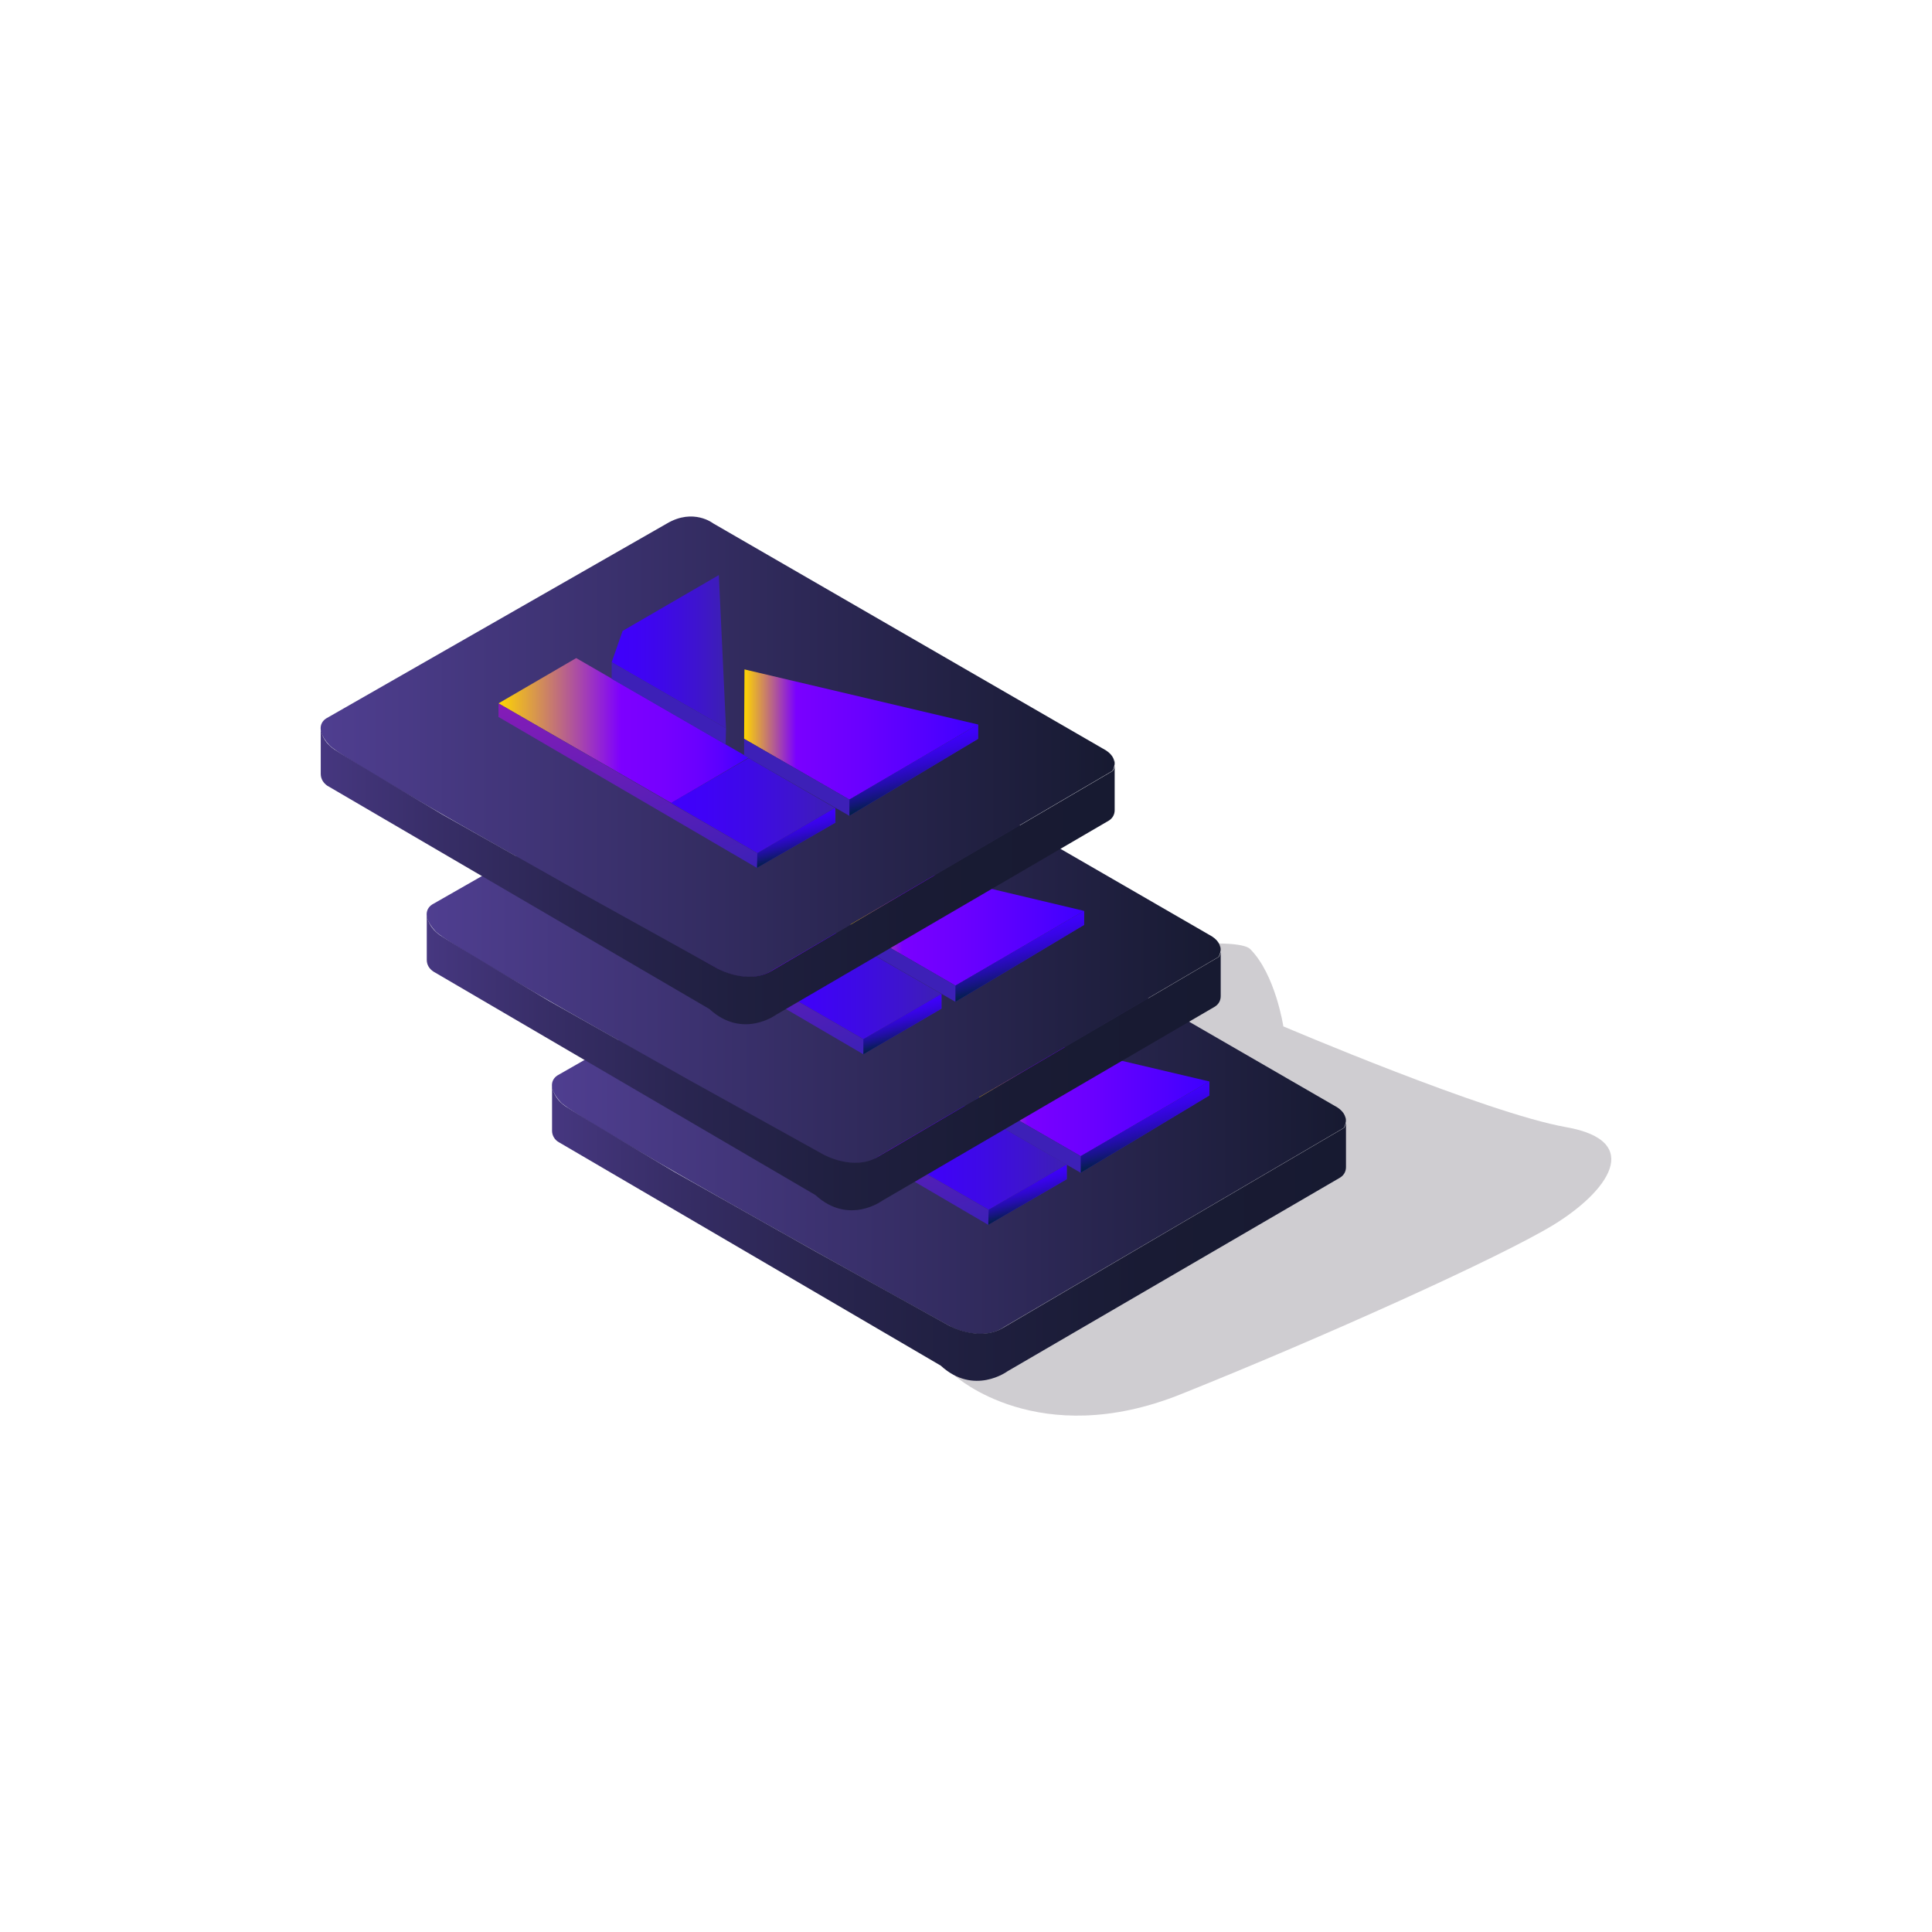<?xml version="1.0" encoding="utf-8"?>
<!-- Generator: Adobe Illustrator 19.0.0, SVG Export Plug-In . SVG Version: 6.00 Build 0)  -->
<svg version="1.1" id="Capa_1" xmlns="http://www.w3.org/2000/svg" xmlns:xlink="http://www.w3.org/1999/xlink" x="0px" y="0px"
	 viewBox="6 -6 512 512" style="enable-background:new 6 -6 512 512;" xml:space="preserve">
<style type="text/css">
	.st0{opacity:0.2;fill:#11081C;}
	.st1{fill:url(#SVGID_1_);}
	.st2{fill:url(#SVGID_2_);}
	.st3{fill:url(#SVGID_3_);}
	.st4{fill:url(#SVGID_4_);}
	.st5{fill:url(#SVGID_5_);}
	.st6{fill:url(#SVGID_6_);}
	.st7{fill:url(#SVGID_7_);}
	.st8{fill:#3D20B7;}
	.st9{fill:url(#SVGID_8_);}
	.st10{fill:url(#SVGID_9_);}
	.st11{fill:url(#SVGID_10_);}
	.st12{fill:url(#SVGID_11_);}
	.st13{fill:url(#SVGID_12_);}
	.st14{fill:url(#SVGID_13_);}
	.st15{fill:url(#SVGID_14_);}
	.st16{fill:url(#SVGID_15_);}
	.st17{fill:url(#SVGID_16_);}
	.st18{fill:url(#SVGID_17_);}
	.st19{fill:url(#SVGID_18_);}
	.st20{fill:url(#SVGID_19_);}
	.st21{fill:url(#SVGID_20_);}
	.st22{fill:url(#SVGID_21_);}
	.st23{fill:url(#SVGID_22_);}
	.st24{fill:url(#SVGID_23_);}
	.st25{fill:url(#SVGID_24_);}
	.st26{fill:url(#SVGID_25_);}
	.st27{fill:url(#SVGID_26_);}
	.st28{fill:url(#SVGID_27_);}
	.st29{fill:none;stroke:url(#SVGID_28_);stroke-width:3;stroke-linecap:round;stroke-linejoin:round;stroke-miterlimit:10;}
</style>
<g>
	<path class="st0" d="M259.2,358.7c0,0,22,19.9,59.7,4.8c37.7-15.1,84.5-36.2,98.8-44.9c14.2-8.7,24.3-22.2,3.3-25.9
		S346.1,266,346.1,266s-2.1-13.8-8.8-20.5s-115.1,11.3-115.1,11.3l-51,29.1L259.2,358.7z"/>
	<g>
		<g>
			<g>
				<linearGradient id="SVGID_1_" gradientUnits="userSpaceOnUse" x1="152.306" y1="286.411" x2="362.649" y2="286.411">
					<stop  offset="0" style="stop-color:#4F3E90"/>
					<stop  offset="1" style="stop-color:#171A31"/>
				</linearGradient>
				<path class="st1" d="M153.9,278.9c0,0-4.1,2,0.7,7.2c4.7,5.1,103.4,59.5,103.4,59.5s8.1,4.3,14.2,0l89.9-52.7
					c0,0,2.3-3.4-2.5-5.9l-103.3-59.7c0,0-5.2-4.1-12.2,0C237.2,231.3,153.9,278.9,153.9,278.9z"/>
				<linearGradient id="SVGID_2_" gradientUnits="userSpaceOnUse" x1="152.306" y1="320.673" x2="362.695" y2="320.673">
					<stop  offset="0" style="stop-color:#463780"/>
					<stop  offset="0.143" style="stop-color:#382E68"/>
					<stop  offset="0.331" style="stop-color:#292550"/>
					<stop  offset="0.529" style="stop-color:#1F1F3F"/>
					<stop  offset="0.743" style="stop-color:#191B34"/>
					<stop  offset="1" style="stop-color:#171A31"/>
				</linearGradient>
				<path class="st2" d="M152.3,293.7v-12.3c0,0-0.1,3.3,3.6,5.8c3.7,2.5,28.7,17.3,28.7,17.3l37.4,21.1l35.5,19.7
					c0,0,7.9,4.4,14.3,0.6c6.4-3.8,90.4-53,90.4-53s0.8-1.1,0.5-2.9l0,13.3c0,1.2-0.6,2.2-1.6,2.8L273,357.4c0,0-8.9,6.6-17.7-1.5
					l-101.2-59.2C153,296.1,152.3,294.9,152.3,293.7L152.3,293.7z"/>
			</g>
			<g>
				<linearGradient id="SVGID_3_" gradientUnits="userSpaceOnUse" x1="199.36" y1="282.175" x2="265.738" y2="282.175">
					<stop  offset="1.916698e-007" style="stop-color:#FFD700"/>
					<stop  offset="0.489" style="stop-color:#7D00FF"/>
					<stop  offset="0.665" style="stop-color:#7600FF"/>
					<stop  offset="0.79" style="stop-color:#6B00FF"/>
					<stop  offset="0.892" style="stop-color:#5A00FF"/>
					<stop  offset="0.978" style="stop-color:#4400FF"/>
					<stop  offset="1" style="stop-color:#3D00FF"/>
				</linearGradient>
				<polygon class="st3" points="199.4,275 220,263 265.7,289.4 245.2,301.4 				"/>
				<linearGradient id="SVGID_4_" gradientUnits="userSpaceOnUse" x1="245.139" y1="301.995" x2="288.656" y2="301.995">
					<stop  offset="2.945171e-007" style="stop-color:#3F00FC"/>
					<stop  offset="0.208" style="stop-color:#3F02F7"/>
					<stop  offset="0.467" style="stop-color:#3E09E7"/>
					<stop  offset="0.753" style="stop-color:#3E14CE"/>
					<stop  offset="1" style="stop-color:#3D20B2"/>
				</linearGradient>
				<polygon class="st4" points="288.7,302.6 265.7,289.4 245.1,301.4 268,314.6 				"/>
				<linearGradient id="SVGID_5_" gradientUnits="userSpaceOnUse" x1="237.13" y1="264.841" x2="252.631" y2="322.689">
					<stop  offset="2.945171e-007" style="stop-color:#851CB7"/>
					<stop  offset="1" style="stop-color:#3D20B7"/>
				</linearGradient>
				<polygon class="st5" points="199.4,275 199.4,278.5 267.9,318.6 288.7,306.5 288.7,302.6 268,314.6 				"/>
				<linearGradient id="SVGID_6_" gradientUnits="userSpaceOnUse" x1="229.379" y1="261.224" x2="259.68" y2="261.224">
					<stop  offset="2.945171e-007" style="stop-color:#3F00FC"/>
					<stop  offset="0.208" style="stop-color:#3F02F7"/>
					<stop  offset="0.467" style="stop-color:#3E09E7"/>
					<stop  offset="0.753" style="stop-color:#3E14CE"/>
					<stop  offset="1" style="stop-color:#3D20B2"/>
				</linearGradient>
				<polygon class="st6" points="229.4,264 232.3,255.8 257.9,240.9 259.7,281.5 				"/>
				<linearGradient id="SVGID_7_" gradientUnits="userSpaceOnUse" x1="264.542" y1="283.204" x2="326.467" y2="283.204">
					<stop  offset="1.916698e-007" style="stop-color:#FFD700"/>
					<stop  offset="0.222" style="stop-color:#7A00FF"/>
					<stop  offset="0.5" style="stop-color:#6A00FF"/>
					<stop  offset="0.806" style="stop-color:#5100FF"/>
					<stop  offset="1" style="stop-color:#3D00FF"/>
				</linearGradient>
				<polygon class="st7" points="264.5,284.3 264.6,266 326.5,280.6 292.4,300.4 				"/>
				<polygon class="st8" points="264.5,284.3 292.4,300.4 326.5,280.6 326.5,284.3 292.4,304.8 264.5,288.7 				"/>
				<polygon class="st8" points="229.4,264 229.4,268.4 259.6,285.9 259.7,281.5 				"/>
				<linearGradient id="SVGID_8_" gradientUnits="userSpaceOnUse" x1="276.995" y1="305.744" x2="279.599" y2="315.463">
					<stop  offset="2.945171e-007" style="stop-color:#3F00FC"/>
					<stop  offset="0.12" style="stop-color:#3D01F7"/>
					<stop  offset="0.27" style="stop-color:#3804E7"/>
					<stop  offset="0.436" style="stop-color:#2F08CE"/>
					<stop  offset="0.614" style="stop-color:#230EAA"/>
					<stop  offset="0.8" style="stop-color:#14167C"/>
					<stop  offset="0.992" style="stop-color:#012045"/>
					<stop  offset="1" style="stop-color:#002043"/>
				</linearGradient>
				<polygon class="st9" points="268,314.6 267.9,318.6 288.7,306.5 288.7,302.6 				"/>
				<linearGradient id="SVGID_9_" gradientUnits="userSpaceOnUse" x1="307.548" y1="285.653" x2="311.311" y2="299.696">
					<stop  offset="2.945171e-007" style="stop-color:#3F00FC"/>
					<stop  offset="0.12" style="stop-color:#3D01F7"/>
					<stop  offset="0.27" style="stop-color:#3804E7"/>
					<stop  offset="0.436" style="stop-color:#2F08CE"/>
					<stop  offset="0.614" style="stop-color:#230EAA"/>
					<stop  offset="0.8" style="stop-color:#14167C"/>
					<stop  offset="0.992" style="stop-color:#012045"/>
					<stop  offset="1" style="stop-color:#002043"/>
				</linearGradient>
				<polygon class="st10" points="292.4,300.4 292.4,304.8 326.5,284.3 326.5,280.6 				"/>
			</g>
		</g>
		<g>
			<g>
				<linearGradient id="SVGID_10_" gradientUnits="userSpaceOnUse" x1="119.12" y1="241.184" x2="329.462" y2="241.184">
					<stop  offset="0" style="stop-color:#4F3E90"/>
					<stop  offset="1" style="stop-color:#171A31"/>
				</linearGradient>
				<path class="st11" d="M120.7,233.6c0,0-4.1,2,0.7,7.2s103.4,59.5,103.4,59.5s8.1,4.3,14.2,0l89.9-52.7c0,0,2.3-3.4-2.5-5.9
					L223.1,182c0,0-5.2-4.1-12.2,0S120.7,233.6,120.7,233.6z"/>
				<linearGradient id="SVGID_11_" gradientUnits="userSpaceOnUse" x1="119.12" y1="275.446" x2="329.508" y2="275.446">
					<stop  offset="0" style="stop-color:#463780"/>
					<stop  offset="0.143" style="stop-color:#382E68"/>
					<stop  offset="0.331" style="stop-color:#292550"/>
					<stop  offset="0.529" style="stop-color:#1F1F3F"/>
					<stop  offset="0.743" style="stop-color:#191B34"/>
					<stop  offset="1" style="stop-color:#171A31"/>
				</linearGradient>
				<path class="st12" d="M119.1,248.4v-12.3c0,0-0.1,3.3,3.6,5.8s28.7,17.3,28.7,17.3l37.4,21.1l35.5,19.7c0,0,7.9,4.4,14.3,0.6
					c6.4-3.8,90.4-53,90.4-53s0.8-1.1,0.5-2.9l0,13.3c0,1.2-0.6,2.2-1.6,2.8l-88.1,51.4c0,0-8.9,6.6-17.7-1.5l-101.2-59.2
					C119.8,250.8,119.1,249.7,119.1,248.4L119.1,248.4z"/>
			</g>
			<g>
				<linearGradient id="SVGID_12_" gradientUnits="userSpaceOnUse" x1="166.173" y1="236.948" x2="232.552" y2="236.948">
					<stop  offset="1.916698e-007" style="stop-color:#FFD700"/>
					<stop  offset="0.489" style="stop-color:#7D00FF"/>
					<stop  offset="0.665" style="stop-color:#7600FF"/>
					<stop  offset="0.79" style="stop-color:#6B00FF"/>
					<stop  offset="0.892" style="stop-color:#5A00FF"/>
					<stop  offset="0.978" style="stop-color:#4400FF"/>
					<stop  offset="1" style="stop-color:#3D00FF"/>
				</linearGradient>
				<polygon class="st13" points="166.2,229.7 186.8,217.7 232.6,244.2 212,256.2 				"/>
				<linearGradient id="SVGID_13_" gradientUnits="userSpaceOnUse" x1="211.952" y1="256.769" x2="255.469" y2="256.769">
					<stop  offset="2.945171e-007" style="stop-color:#3F00FC"/>
					<stop  offset="0.208" style="stop-color:#3F02F7"/>
					<stop  offset="0.467" style="stop-color:#3E09E7"/>
					<stop  offset="0.753" style="stop-color:#3E14CE"/>
					<stop  offset="1" style="stop-color:#3D20B2"/>
				</linearGradient>
				<polygon class="st14" points="255.5,257.4 232.5,244.2 212,256.2 234.8,269.4 				"/>
				<linearGradient id="SVGID_14_" gradientUnits="userSpaceOnUse" x1="203.944" y1="219.614" x2="219.444" y2="277.462">
					<stop  offset="2.945171e-007" style="stop-color:#851CB7"/>
					<stop  offset="1" style="stop-color:#3D20B7"/>
				</linearGradient>
				<polygon class="st15" points="166.2,229.7 166.2,233.3 234.8,273.4 255.5,261.3 255.5,257.4 234.8,269.4 				"/>
				<linearGradient id="SVGID_15_" gradientUnits="userSpaceOnUse" x1="196.193" y1="215.997" x2="226.494" y2="215.997">
					<stop  offset="2.945171e-007" style="stop-color:#3F00FC"/>
					<stop  offset="0.208" style="stop-color:#3F02F7"/>
					<stop  offset="0.467" style="stop-color:#3E09E7"/>
					<stop  offset="0.753" style="stop-color:#3E14CE"/>
					<stop  offset="1" style="stop-color:#3D20B2"/>
				</linearGradient>
				<polygon class="st16" points="196.2,218.8 199.2,210.5 224.7,195.7 226.5,236.3 				"/>
				<linearGradient id="SVGID_16_" gradientUnits="userSpaceOnUse" x1="231.356" y1="237.977" x2="293.281" y2="237.977">
					<stop  offset="1.916698e-007" style="stop-color:#FFD700"/>
					<stop  offset="0.222" style="stop-color:#7A00FF"/>
					<stop  offset="0.5" style="stop-color:#6A00FF"/>
					<stop  offset="0.806" style="stop-color:#5100FF"/>
					<stop  offset="1" style="stop-color:#3D00FF"/>
				</linearGradient>
				<polygon class="st17" points="231.4,239.1 231.5,220.7 293.3,235.4 259.2,255.2 				"/>
				<polygon class="st8" points="231.4,239.1 259.2,255.2 293.3,235.4 293.3,239.1 259.2,259.5 231.4,243.5 				"/>
				<polygon class="st8" points="196.2,218.8 196.2,223.2 226.4,240.6 226.5,236.3 				"/>
				<linearGradient id="SVGID_17_" gradientUnits="userSpaceOnUse" x1="243.809" y1="260.517" x2="246.413" y2="270.236">
					<stop  offset="2.945171e-007" style="stop-color:#3F00FC"/>
					<stop  offset="0.12" style="stop-color:#3D01F7"/>
					<stop  offset="0.27" style="stop-color:#3804E7"/>
					<stop  offset="0.436" style="stop-color:#2F08CE"/>
					<stop  offset="0.614" style="stop-color:#230EAA"/>
					<stop  offset="0.8" style="stop-color:#14167C"/>
					<stop  offset="0.992" style="stop-color:#012045"/>
					<stop  offset="1" style="stop-color:#002043"/>
				</linearGradient>
				<polygon class="st18" points="234.8,269.4 234.8,273.4 255.5,261.3 255.5,257.4 				"/>
				<linearGradient id="SVGID_18_" gradientUnits="userSpaceOnUse" x1="274.362" y1="240.426" x2="278.125" y2="254.469">
					<stop  offset="2.945171e-007" style="stop-color:#3F00FC"/>
					<stop  offset="0.12" style="stop-color:#3D01F7"/>
					<stop  offset="0.27" style="stop-color:#3804E7"/>
					<stop  offset="0.436" style="stop-color:#2F08CE"/>
					<stop  offset="0.614" style="stop-color:#230EAA"/>
					<stop  offset="0.8" style="stop-color:#14167C"/>
					<stop  offset="0.992" style="stop-color:#012045"/>
					<stop  offset="1" style="stop-color:#002043"/>
				</linearGradient>
				<polygon class="st19" points="259.2,255.2 259.2,259.5 293.3,239.1 293.3,235.4 				"/>
			</g>
		</g>
		<g>
			<g>
				<linearGradient id="SVGID_19_" gradientUnits="userSpaceOnUse" x1="90.998" y1="191.873" x2="301.341" y2="191.873">
					<stop  offset="0" style="stop-color:#4F3E90"/>
					<stop  offset="1" style="stop-color:#171A31"/>
				</linearGradient>
				<path class="st20" d="M92.6,184.3c0,0-4.1,2,0.7,7.2S196.7,251,196.7,251s8.1,4.3,14.2,0l89.9-52.7c0,0,2.3-3.4-2.5-5.9
					L195,132.7c0,0-5.2-4.1-12.2,0C175.8,136.7,92.6,184.3,92.6,184.3z"/>
				<linearGradient id="SVGID_20_" gradientUnits="userSpaceOnUse" x1="90.998" y1="226.134" x2="301.387" y2="226.134">
					<stop  offset="0" style="stop-color:#463780"/>
					<stop  offset="0.143" style="stop-color:#382E68"/>
					<stop  offset="0.331" style="stop-color:#292550"/>
					<stop  offset="0.529" style="stop-color:#1F1F3F"/>
					<stop  offset="0.743" style="stop-color:#191B34"/>
					<stop  offset="1" style="stop-color:#171A31"/>
				</linearGradient>
				<path class="st21" d="M91,199.1v-12.3c0,0-0.1,3.3,3.6,5.8c3.7,2.5,28.7,17.3,28.7,17.3l37.4,21.1l35.5,19.7
					c0,0,7.9,4.4,14.3,0.6c6.4-3.8,90.4-53,90.4-53s0.8-1.1,0.5-2.9l0,13.3c0,1.2-0.6,2.2-1.6,2.8l-88.1,51.4c0,0-8.9,6.6-17.7-1.5
					L92.7,202.2C91.7,201.5,91,200.4,91,199.1L91,199.1z"/>
			</g>
			<g>
				<linearGradient id="SVGID_21_" gradientUnits="userSpaceOnUse" x1="138.052" y1="187.637" x2="204.431" y2="187.637">
					<stop  offset="1.916698e-007" style="stop-color:#FFD700"/>
					<stop  offset="0.489" style="stop-color:#7D00FF"/>
					<stop  offset="0.665" style="stop-color:#7600FF"/>
					<stop  offset="0.79" style="stop-color:#6B00FF"/>
					<stop  offset="0.892" style="stop-color:#5A00FF"/>
					<stop  offset="0.978" style="stop-color:#4400FF"/>
					<stop  offset="1" style="stop-color:#3D00FF"/>
				</linearGradient>
				<polygon class="st22" points="138.1,180.4 158.7,168.4 204.4,194.8 183.9,206.8 				"/>
				<linearGradient id="SVGID_22_" gradientUnits="userSpaceOnUse" x1="183.831" y1="207.457" x2="227.348" y2="207.457">
					<stop  offset="2.945171e-007" style="stop-color:#3F00FC"/>
					<stop  offset="0.208" style="stop-color:#3F02F7"/>
					<stop  offset="0.467" style="stop-color:#3E09E7"/>
					<stop  offset="0.753" style="stop-color:#3E14CE"/>
					<stop  offset="1" style="stop-color:#3D20B2"/>
				</linearGradient>
				<polygon class="st23" points="227.3,208.1 204.4,194.9 183.8,206.8 206.7,220.1 				"/>
				<linearGradient id="SVGID_23_" gradientUnits="userSpaceOnUse" x1="175.823" y1="170.303" x2="191.323" y2="228.151">
					<stop  offset="2.945171e-007" style="stop-color:#851CB7"/>
					<stop  offset="1" style="stop-color:#3D20B7"/>
				</linearGradient>
				<polygon class="st24" points="138.1,180.4 138.1,184 206.6,224 227.4,212 227.4,208.1 206.7,220.1 				"/>
				<linearGradient id="SVGID_24_" gradientUnits="userSpaceOnUse" x1="168.071" y1="166.685" x2="198.373" y2="166.685">
					<stop  offset="2.945171e-007" style="stop-color:#3F00FC"/>
					<stop  offset="0.208" style="stop-color:#3F02F7"/>
					<stop  offset="0.467" style="stop-color:#3E09E7"/>
					<stop  offset="0.753" style="stop-color:#3E14CE"/>
					<stop  offset="1" style="stop-color:#3D20B2"/>
				</linearGradient>
				<polygon class="st25" points="168.1,169.5 171,161.2 196.5,146.4 198.4,187 				"/>
				<linearGradient id="SVGID_25_" gradientUnits="userSpaceOnUse" x1="203.235" y1="188.666" x2="265.159" y2="188.666">
					<stop  offset="1.916698e-007" style="stop-color:#FFD700"/>
					<stop  offset="0.222" style="stop-color:#7A00FF"/>
					<stop  offset="0.5" style="stop-color:#6A00FF"/>
					<stop  offset="0.806" style="stop-color:#5100FF"/>
					<stop  offset="1" style="stop-color:#3D00FF"/>
				</linearGradient>
				<polygon class="st26" points="203.2,189.8 203.3,171.4 265.2,186 231.1,205.9 				"/>
				<polygon class="st8" points="203.2,189.8 231.1,205.9 265.2,186 265.2,189.8 231.1,210.2 203.2,194.2 				"/>
				<polygon class="st8" points="168.1,169.5 168.1,173.9 198.3,191.3 198.4,187 				"/>
				<linearGradient id="SVGID_26_" gradientUnits="userSpaceOnUse" x1="215.688" y1="211.206" x2="218.292" y2="220.924">
					<stop  offset="2.945171e-007" style="stop-color:#3F00FC"/>
					<stop  offset="0.12" style="stop-color:#3D01F7"/>
					<stop  offset="0.27" style="stop-color:#3804E7"/>
					<stop  offset="0.436" style="stop-color:#2F08CE"/>
					<stop  offset="0.614" style="stop-color:#230EAA"/>
					<stop  offset="0.8" style="stop-color:#14167C"/>
					<stop  offset="0.992" style="stop-color:#012045"/>
					<stop  offset="1" style="stop-color:#002043"/>
				</linearGradient>
				<polygon class="st27" points="206.7,220.1 206.6,224 227.4,212 227.3,208.1 				"/>
				<linearGradient id="SVGID_27_" gradientUnits="userSpaceOnUse" x1="246.241" y1="191.115" x2="250.004" y2="205.158">
					<stop  offset="2.945171e-007" style="stop-color:#3F00FC"/>
					<stop  offset="0.12" style="stop-color:#3D01F7"/>
					<stop  offset="0.27" style="stop-color:#3804E7"/>
					<stop  offset="0.436" style="stop-color:#2F08CE"/>
					<stop  offset="0.614" style="stop-color:#230EAA"/>
					<stop  offset="0.8" style="stop-color:#14167C"/>
					<stop  offset="0.992" style="stop-color:#012045"/>
					<stop  offset="1" style="stop-color:#002043"/>
				</linearGradient>
				<polygon class="st28" points="231.1,205.9 231.1,210.2 265.2,189.8 265.2,186 				"/>
			</g>
		</g>
	</g>
</g>
<linearGradient id="SVGID_28_" gradientUnits="userSpaceOnUse" x1="197.769" y1="451.297" x2="197.769" y2="451.297">
	<stop  offset="2.945171e-007" style="stop-color:#3F00FC"/>
	<stop  offset="0.208" style="stop-color:#3F02F7"/>
	<stop  offset="0.467" style="stop-color:#3E09E7"/>
	<stop  offset="0.753" style="stop-color:#3E14CE"/>
	<stop  offset="1" style="stop-color:#3D20B2"/>
</linearGradient>
<path class="st29" d="M197.8,451.3"/>
</svg>
